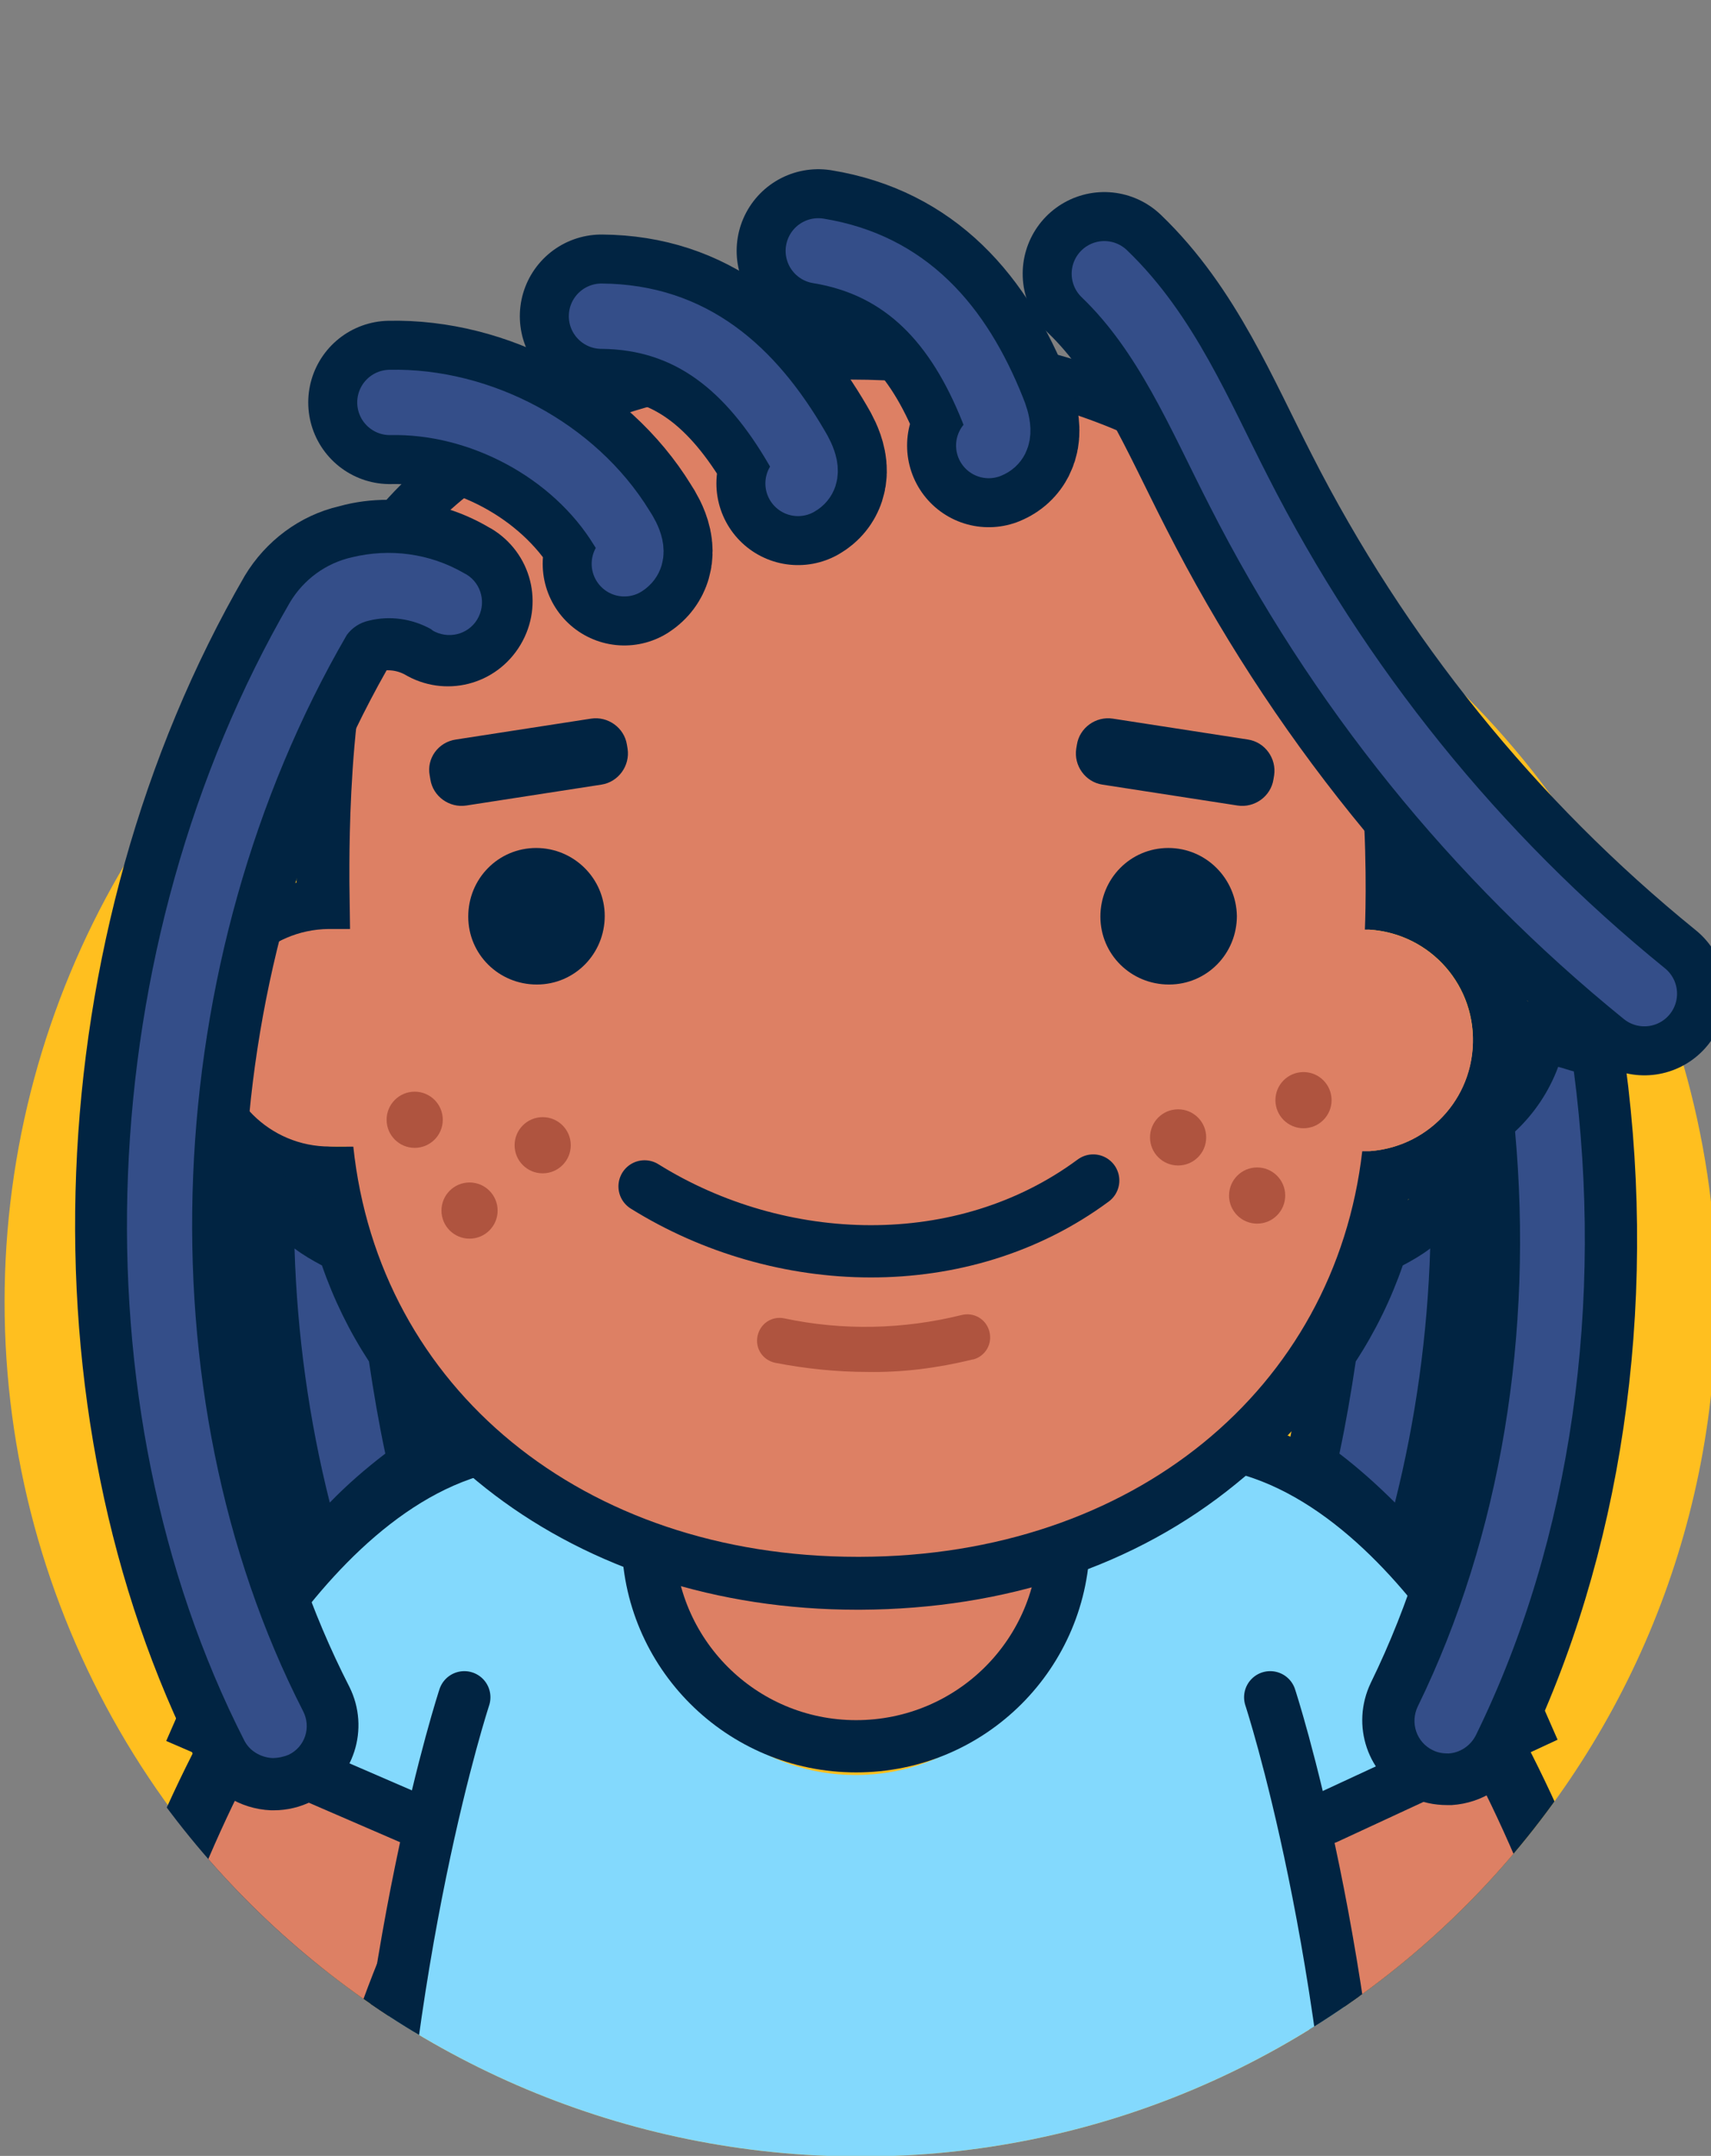 <?xml version="1.0" encoding="utf-8"?>
<!-- Generator: Adobe Illustrator 24.0.1, SVG Export Plug-In . SVG Version: 6.00 Build 0)  -->
<svg version="1.1" id="Camada_1" xmlns="http://www.w3.org/2000/svg" xmlns:xlink="http://www.w3.org/1999/xlink" x="0px" y="0px"
	 viewBox="0 0 262 330" style="enable-background:new 0 0 262 330;" xml:space="preserve">
<rect x="0" y="0" width="262" height="330" fill="#808080" stroke="none"/>
<style type="text/css">
	.st0{clip-path:url(#SVGID_2_);}
	.st1{fill:#FFBF1F;}
	.st2{fill:none;stroke:#012442;stroke-width:48;stroke-linecap:round;stroke-linejoin:round;}
	.st3{fill:none;stroke:#DD8064;stroke-width:30;stroke-linecap:round;stroke-linejoin:round;}
	.st4{fill:#DD8064;}
	.st5{fill:#83D9FD;}
	.st6{fill:none;stroke:#012442;stroke-width:8;stroke-linecap:round;stroke-miterlimit:10;}
	.st7{fill:#012442;}
	.st8{fill:#F7E9DE;}
	.st9{fill:#AF543F;}
	.st10{fill:none;stroke:#012442;stroke-width:8;stroke-linecap:round;stroke-linejoin:round;}
	.st11{fill:none;stroke:#012442;stroke-width:25;stroke-linecap:round;stroke-linejoin:round;}
	.st12{fill:#344E89;}
	.st13{fill:none;stroke:#344E89;stroke-width:10;stroke-linecap:round;stroke-linejoin:round;}
</style>
<title>11-01</title>
<g id="Camada_5">
	<g>
		<defs>
			<path id="SVGID_1_" d="M286.1-19.4H-24.1v217.8h23.8c0,0.2,0,0.4,0,0.6c0,72.4,59.7,131.1,132.1,131.1c72.4,0,131-58.7,131-131.1
				c0-0.2,0-0.4,0-0.6h23.3V-9.4V-19.4z"/>
		</defs>
		<clipPath id="SVGID_2_">
			<use xlink:href="#SVGID_1_"  style="overflow:visible;"/>
		</clipPath>
		<g class="st0">
			<circle class="st1" cx="131.8" cy="199.3" r="131.1"/>
			<path class="st2" d="M190.4,247c0,0,26.9,22.6,41.2,85"/>
			<path class="st3" d="M190.4,247c0,0,26.9,22.6,41.2,85"/>
			<path class="st2" d="M73.6,247c0,0-26.9,22.6-41.2,85"/>
			<path class="st3" d="M73.6,247c0,0-26.9,22.6-41.2,85"/>
			<path class="st4" d="M166.6,230.2l-1-5.9h-67l-1,5.9c-0.3,1.6-0.4,3.1-0.4,4.7c0,17.5,15.6,31.6,34.8,31.6S167,252.4,167,235
				C167,233.4,166.9,231.8,166.6,230.2z"/>
			<path class="st5" d="M173.5,238.9c-4.7,2.8-9.5,5.1-14.6,7.2c0,0.3,0,0.7,0,1c0,13.6-12.5,24.6-27.9,24.6
				c-14.2,0-26-9.5-27.6-21.6c-6.2-2.5-11.6-6.6-15.8-11.8c-34.2,34.3-32.4,127.2-32.4,127.2l156.8-0.8
				C212,364.6,213.5,279.6,173.5,238.9z"/>
			<path class="st5" d="M182.9,286.9l48.4-24.5c-0.3-0.7-22.5-47-56.5-41.1l-7,1.1c-10.8,4.4-9.6,19.3-5.3,30.1L182.9,286.9z"/>
			<path class="st6" d="M203.1,278.3l30.2-14c-0.3-0.7-25.6-54.2-62.5-42"/>
			<path class="st5" d="M81,286.9l-48.4-24.5c0.3-0.7,22.5-47,56.5-41.1l7,1.1c10.8,4.4,9.6,19.3,5.3,30.1L81,286.9z"/>
			<path class="st6" d="M64.9,279.2l-34.2-14.8c0.3-0.7,25.6-54.2,62.5-42"/>
			<path class="st7" d="M158.7,231.4c0.2,1.3,0.3,2.7,0.3,4.1c0,15.4-12.5,27.8-27.9,27.8c-15.4,0-27.8-12.5-27.8-27.8
				c0-1.4,0.1-2.7,0.3-4.1H158.7 M165.6,223.4H96.6l-1,6.9c-0.3,1.7-0.4,3.5-0.4,5.2c0,19.8,16.1,35.8,35.9,35.8
				c19.8,0,35.8-16,35.8-35.8c0-1.7-0.1-3.5-0.4-5.2L165.6,223.4L165.6,223.4z"/>
			<path class="st6" d="M194.5,259.8c0,0,13,39.5,14.6,95.2"/>
			<path class="st6" d="M71.1,259.8c0,0-13,39.5-14.6,95.2"/>
			<path class="st4" d="M210.1,168.2c0.1,41-34.4,70.7-79.4,70.9l0,0c-45.1,0.2-77.8-29.4-78-70.4l-0.3-49
				c-0.1-15.1,1.2-25.7,9.1-37.1c19.3-27.9,73-25.7,78-25.3c20.4,1.3,45.1,7.5,57.8,25.2c7.5,10.4,12.1,27.5,12.1,46.9L210.1,168.2z
				"/>
			<path class="st7" d="M130.2,58.1c28.8,0,57.8,10.4,71.1,32.8c9.4,15.7,7.7,51.4,7.7,51.4h0.7c9.4,0.6,16.5,8.7,15.8,18.1
				c-0.6,8.5-7.3,15.2-15.8,15.8h-1.1c-4.2,36.4-35.1,62-76.9,62.1h-0.4c-42.1,0-73.3-25.9-77.2-62.8h-2.4h-0.1
				c-9.2,0-16.6-7.4-16.6-16.6s7.4-16.6,16.6-16.6h2l-0.1-7.3c0-4.5-0.3-35.3,7.1-47.1C72.7,68.6,101.3,58.1,130.2,58.1 M130.2,50.1
				c-15.1-0.1-30.1,2.7-44.2,8.3c-14.4,5.9-25.6,14.7-32.3,25.3c-5.6,8.9-8.3,26-8.3,50.8v0.6C34.6,138,27,147.8,27.1,159
				c0.1,11.8,8.5,21.9,20.1,24.1c7.2,37.6,40.9,63.3,84.1,63.3h0.4c22.3-0.1,42.2-6.7,57.6-19.3c13.6-11,22.9-26.4,26.3-43.5
				c13.4-3.3,21.6-16.9,18.3-30.3c-2.1-8.4-8.4-15.2-16.7-17.8c0-12-1.1-35.5-9-48.7c-7.1-12-18.7-21.7-33.5-28
				c-13.1-5.7-28.5-8.7-44.5-8.7L130.2,50.1z"/>
			<path class="st8" d="M209.9,150.6c5.8,0,10.6,4.7,10.6,10.5c0,5.8-4.7,10.6-10.5,10.6c-5.8,0-10.6-4.7-10.6-10.5
				C199.4,155.4,204.1,150.7,209.9,150.6C209.9,150.6,209.9,150.6,209.9,150.6"/>
			<path class="st4" d="M84,158.8c0,8.4,5,15.4-3.1,16.5c-0.7,0.1-29.6,0.2-30.4,0.2c-9.2,0-16.6-7.4-16.7-16.6s7.4-16.6,16.5-16.7
				c0.8,0,24.1,0,24.8,0.1C83.4,143.4,84,150.4,84,158.8z"/>
			<path class="st4" d="M175.5,159.4c0,8.6-5,15.8,3.3,16.8c0.7,0.1,30.3,0,31,0c9.4-0.7,16.4-8.8,15.7-18.2
				c-0.6-8.5-7.4-15.2-15.9-15.7c-0.8,0-24.6,0.1-25.3,0.2C176,143.7,175.4,150.8,175.5,159.4z"/>
			<circle class="st9" cx="199.6" cy="168.4" r="4.3"/>
			<circle class="st9" cx="180.4" cy="174.1" r="4.3"/>
			<circle class="st9" cx="192.5" cy="183" r="4.3"/>
			<circle class="st9" cx="63.5" cy="171.4" r="4.3"/>
			<circle class="st9" cx="83.1" cy="175.3" r="4.3"/>
			<circle class="st9" cx="71.9" cy="185.3" r="4.3"/>
			<path class="st7" d="M69.8,113.2l20.7-3.2c2.6-0.4,5.1,1.4,5.5,4l0.1,0.6c0.4,2.6-1.4,5.1-4,5.5l-20.7,3.2
				c-2.6,0.4-5.1-1.4-5.5-4l-0.1-0.6C65.3,116.1,67.1,113.6,69.8,113.2z"/>
			<g id="olho">
				<path class="st7" d="M92.6,140.2c0,5.8-4.6,10.5-10.4,10.5c-5.8,0-10.5-4.6-10.5-10.4c0-5.8,4.6-10.5,10.4-10.5
					C87.9,129.8,92.6,134.5,92.6,140.2z"/>
			</g>
			<g id="olho-2">
				<path class="st7" d="M189.4,140.2c0,5.8-4.6,10.5-10.4,10.5c-5.8,0-10.5-4.6-10.5-10.4c0-5.8,4.6-10.5,10.4-10.5c0,0,0,0,0,0
					C184.7,129.8,189.3,134.5,189.4,140.2z"/>
			</g>
			<path class="st7" d="M189.5,123.3l-20.7-3.2c-2.6-0.4-4.4-2.9-4-5.5l0.1-0.6c0.4-2.6,2.9-4.4,5.5-4l20.7,3.2
				c2.6,0.4,4.4,2.9,4,5.5l-0.1,0.6C194.6,121.9,192.1,123.7,189.5,123.3z"/>
			<path class="st10" d="M98.7,181.6c20.7,12.9,48.7,13.9,68.7-0.9"/>
			<path class="st9" d="M132.8,210c-4.7,0-9.5-0.5-14.1-1.4c-1.9-0.4-3.1-2.2-2.7-4.1c0.4-1.9,2.2-3.1,4.1-2.7
				c8.9,1.9,18.2,1.7,27.1-0.5c1.9-0.5,3.8,0.6,4.3,2.5c0.5,1.9-0.6,3.8-2.5,4.3c0,0,0,0-0.1,0C143.6,209.4,138.2,210.1,132.8,210z"
				/>
			<path class="st7" d="M41.6,273.1c-3.3-0.1-6.2-2-7.7-4.9C7,215.4,9.8,143.9,41,90.1c2.6-4.4,6.9-7.6,11.9-8.7
				c2.1-0.6,4.3-0.8,6.6-0.8c4.8,0,9.5,1.2,13.6,3.6c4.3,2.5,5.7,8,3.2,12.3c-2.5,4.3-8,5.7-12.3,3.2c-1.4-0.7-3-1.1-4.6-1.1
				c-0.6,0-1.3,0.1-1.9,0.2c-0.4,0.1-0.7,0.2-1,0.4C28.3,147.8,25.6,212.5,49.9,260c2.3,4.4,0.5,9.8-3.9,12.1c0,0,0,0,0,0
				c-1.3,0.6-2.7,1-4.1,1L41.6,273.1z"/>
			<path class="st7" d="M59.4,84.6c4.1,0,8,1,11.6,3c2.3,1.6,2.9,4.7,1.3,6.9c-1.4,2.1-4.1,2.8-6.3,1.7c-2-1.1-4.3-1.7-6.6-1.7
				c-1,0-2,0.1-2.9,0.3c-1.4,0.3-2.6,1.1-3.4,2.2c-28.9,49.8-31.6,116-6.7,164.7c1.3,2.5,0.3,5.5-2.2,6.7c-0.7,0.4-1.5,0.5-2.3,0.5
				h-0.2c-1.8-0.1-3.5-1.1-4.3-2.7c-26.3-51.6-23.5-121.6,7-174.2c2.1-3.5,5.5-6,9.5-6.9C55.8,84.7,57.6,84.5,59.4,84.6 M59.5,76.5
				c-2.6,0-5.1,0.3-7.6,1c-6,1.4-11.2,5.3-14.4,10.6C5.7,143,2.8,216.1,30.3,270c2.1,4.2,6.4,6.9,11.2,7.1h0.4
				c2.1,0,4.1-0.5,5.9-1.4c6.4-3.3,8.9-11.1,5.7-17.5C30,212.3,32.4,149.9,59.2,102.6h0.2c0.9,0,1.7,0.2,2.5,0.6
				c6.2,3.7,14.1,1.7,17.8-4.5c3.7-6.2,1.7-14.1-4.5-17.8c-0.1,0-0.1-0.1-0.2-0.1C70.3,78,64.9,76.5,59.5,76.5L59.5,76.5z"/>
			<path class="st11" d="M59.7,61.6c13.8-0.3,28.2,7.3,35.5,19.2c1,1.5,2.4,4.2,0.4,5.5"/>
			<path class="st12" d="M41.7,269.1c-1.8-0.1-3.5-1.1-4.3-2.7c-26.3-51.6-23.5-121.6,7-174.2c2.1-3.5,5.5-6,9.5-6.9
				c5.8-1.4,11.9-0.6,17.1,2.4c2.5,1.2,3.5,4.2,2.3,6.7c-1.2,2.5-4.2,3.5-6.7,2.3c-0.2-0.1-0.4-0.2-0.6-0.4
				c-2.9-1.6-6.3-2.1-9.5-1.3c-1.4,0.3-2.6,1.1-3.4,2.2c-28.9,49.8-31.6,116-6.7,164.7c1.3,2.5,0.3,5.5-2.2,6.7
				C43.5,268.9,42.6,269.1,41.7,269.1L41.7,269.1z"/>
			<path class="st11" d="M169.1,41.9c9.5,9.1,14.6,21.6,20.6,33.3c15.1,29.7,36.2,55.9,62.1,76.9"/>
			<path class="st11" d="M92.1,48.4c13.8,0.1,22.9,8.1,29.9,20.1c0.9,1.5,2.3,4.3,0.2,5.5"/>
			<path class="st11" d="M125.3,38.4c13.5,2.2,21.5,11.3,26.7,24.3c0.7,1.7,1.6,4.6-0.6,5.5"/>
			<path class="st13" d="M169.1,41.9c9.5,9.1,14.6,21.6,20.6,33.3c15.1,29.7,36.2,55.9,62.1,76.9"/>
			<path class="st13" d="M59.7,61.6c13.8-0.3,28.2,7.3,35.5,19.2c1,1.5,2.4,4.2,0.4,5.5"/>
			<path class="st13" d="M92.1,48.4c13.8,0.1,22.9,8.1,29.9,20.1c0.9,1.5,2.3,4.3,0.2,5.5"/>
			<path class="st13" d="M125.3,38.4c13.5,2.2,21.5,11.3,26.7,24.3c0.7,1.7,1.6,4.6-0.6,5.5"/>
			<path class="st7" d="M46.6,231c-3.3-13-5.1-26.4-5.6-39.8l-0.3-8.3l6.7,5c1.1,0.9,2.3,1.6,3.6,2.2l1.4,0.7l0.5,1.5
				c1.7,4.9,4,9.5,6.8,13.9l0.5,0.7l0.1,0.9c0.6,4.6,1.4,9.3,2.4,13.8l0.5,2.5l-2,1.6c-2.8,2.2-5.5,4.6-8,7.1l-5,5.2L46.6,231z"/>
			<path class="st7" d="M45.1,191c1.3,1,2.7,1.9,4.2,2.6c1.8,5.2,4.3,10.1,7.2,14.7c0.6,4.8,1.4,9.4,2.5,14.1
				c-3,2.3-5.8,4.8-8.5,7.5C47.3,217.3,45.5,204.2,45.1,191 M36.5,174.7l0.5,16.6c0.4,13.7,2.4,27.3,5.7,40.6l3.5,13.9l10-10.3
				c2.3-2.4,4.8-4.7,7.5-6.7l4-3.1l-1.1-5c-1-4.4-1.8-8.9-2.3-13.4l-0.2-1.8l-1-1.5c-2.6-4.1-4.7-8.4-6.3-13l-1.1-3l-2.9-1.5
				c-1.1-0.5-2.1-1.2-3-1.9L36.5,174.7L36.5,174.7z"/>
			<path class="st12" d="M59,222.5c-1-4.7-1.8-9.4-2.5-14.1c-3-4.6-5.4-9.5-7.2-14.7c-1.5-0.8-2.9-1.6-4.2-2.6
				c0.4,13.1,2.2,26.2,5.4,38.9C53.1,227.3,56,224.8,59,222.5z"/>
			<path class="st7" d="M221.6,272.3c-5,0-9-4.1-9-9c0-1.4,0.3-2.7,0.9-3.9c12.1-24.8,17.2-55.2,14.4-85.9l-0.2-2l1.4-1.3
				c2.5-2.3,4.4-5.1,5.6-8.3l1.3-3.6l3.7,1.2c0.7,0.2,1.5,0.5,2.2,0.7l2.5,0.7l0.4,2.6c4.9,36.8-0.5,73.7-15.2,103.8
				c-1.4,2.9-4.4,4.8-7.6,5L221.6,272.3z"/>
			<path class="st7" d="M238.6,163.3c0.8,0.3,1.6,0.5,2.4,0.7c4.6,35.2-0.1,71.4-14.9,101.5c-0.8,1.6-2.4,2.7-4.2,2.8h-0.3
				c-0.8,0-1.5-0.2-2.2-0.5c-2.5-1.2-3.5-4.2-2.3-6.7c0,0,0,0,0,0c12.8-26.2,17.6-57.2,14.9-88C234.9,170.4,237.2,167,238.6,163.3
				 M233.8,153.2l-2.7,7.2c-1,2.6-2.5,4.9-4.6,6.8l-2.9,2.7l0.4,3.9c2.7,29.9-2.3,59.7-14.1,83.8c-3.1,6.5-0.5,14.2,6,17.4
				c1.8,0.9,3.7,1.3,5.7,1.3h0.7c4.7-0.3,8.9-3,11-7.3c15-30.8,20.6-68.5,15.6-106.1l-0.7-5.2l-5.1-1.4c-0.6-0.2-1.2-0.4-2-0.6
				L233.8,153.2L233.8,153.2z"/>
			<path class="st12" d="M241,164c-0.8-0.2-1.6-0.5-2.4-0.7c-1.4,3.8-3.7,7.2-6.6,9.9c2.8,30.7-2.1,61.8-14.9,88
				c-1.2,2.5-0.2,5.5,2.3,6.7c0,0,0,0,0,0c0.8,0.4,1.6,0.5,2.4,0.5c1.8-0.1,3.4-1.2,4.2-2.8C240.8,235.4,245.6,199.2,241,164z"/>
			<path class="st7" d="M210.7,232.8c-2.5-2.6-5.2-5-8-7.1l-2-1.6l0.5-2.5c1-4.5,1.8-9.1,2.4-13.8l0.1-0.9l0.5-0.7
				c2.8-4.3,5.1-9,6.8-13.8l0.5-1.5l1.4-0.7c1.3-0.6,2.5-1.4,3.6-2.2l6.7-5l-0.3,8.3c-0.4,13.4-2.3,26.8-5.6,39.8l-1.8,7
				L210.7,232.8z"/>
			<path class="st7" d="M219,191c-0.4,13.1-2.2,26.2-5.4,38.9c-2.6-2.7-5.5-5.2-8.5-7.5c1-4.7,1.8-9.4,2.5-14.1
				c3-4.6,5.4-9.5,7.2-14.7C216.2,192.9,217.6,192,219,191 M227.5,174.7l-13.3,10c-0.9,0.7-1.9,1.3-3,1.9l-2.9,1.5l-1.1,3
				c-1.6,4.6-3.8,9-6.4,13.1l-0.9,1.5l-0.2,1.8c-0.6,4.5-1.4,9-2.3,13.4l-1.1,5l4,3.1c2.7,2.1,5.2,4.3,7.6,6.7l10,10.3l3.5-13.9
				c3.4-13.3,5.3-26.9,5.7-40.7L227.5,174.7L227.5,174.7z"/>
			<path class="st12" d="M205.1,222.5c1-4.7,1.8-9.4,2.5-14.1c3-4.6,5.4-9.5,7.2-14.7c1.5-0.8,2.9-1.6,4.2-2.6
				c-0.4,13.1-2.2,26.2-5.4,38.9C210.9,227.3,208.1,224.8,205.1,222.5z"/>
		</g>
	</g>
</g>
</svg>
